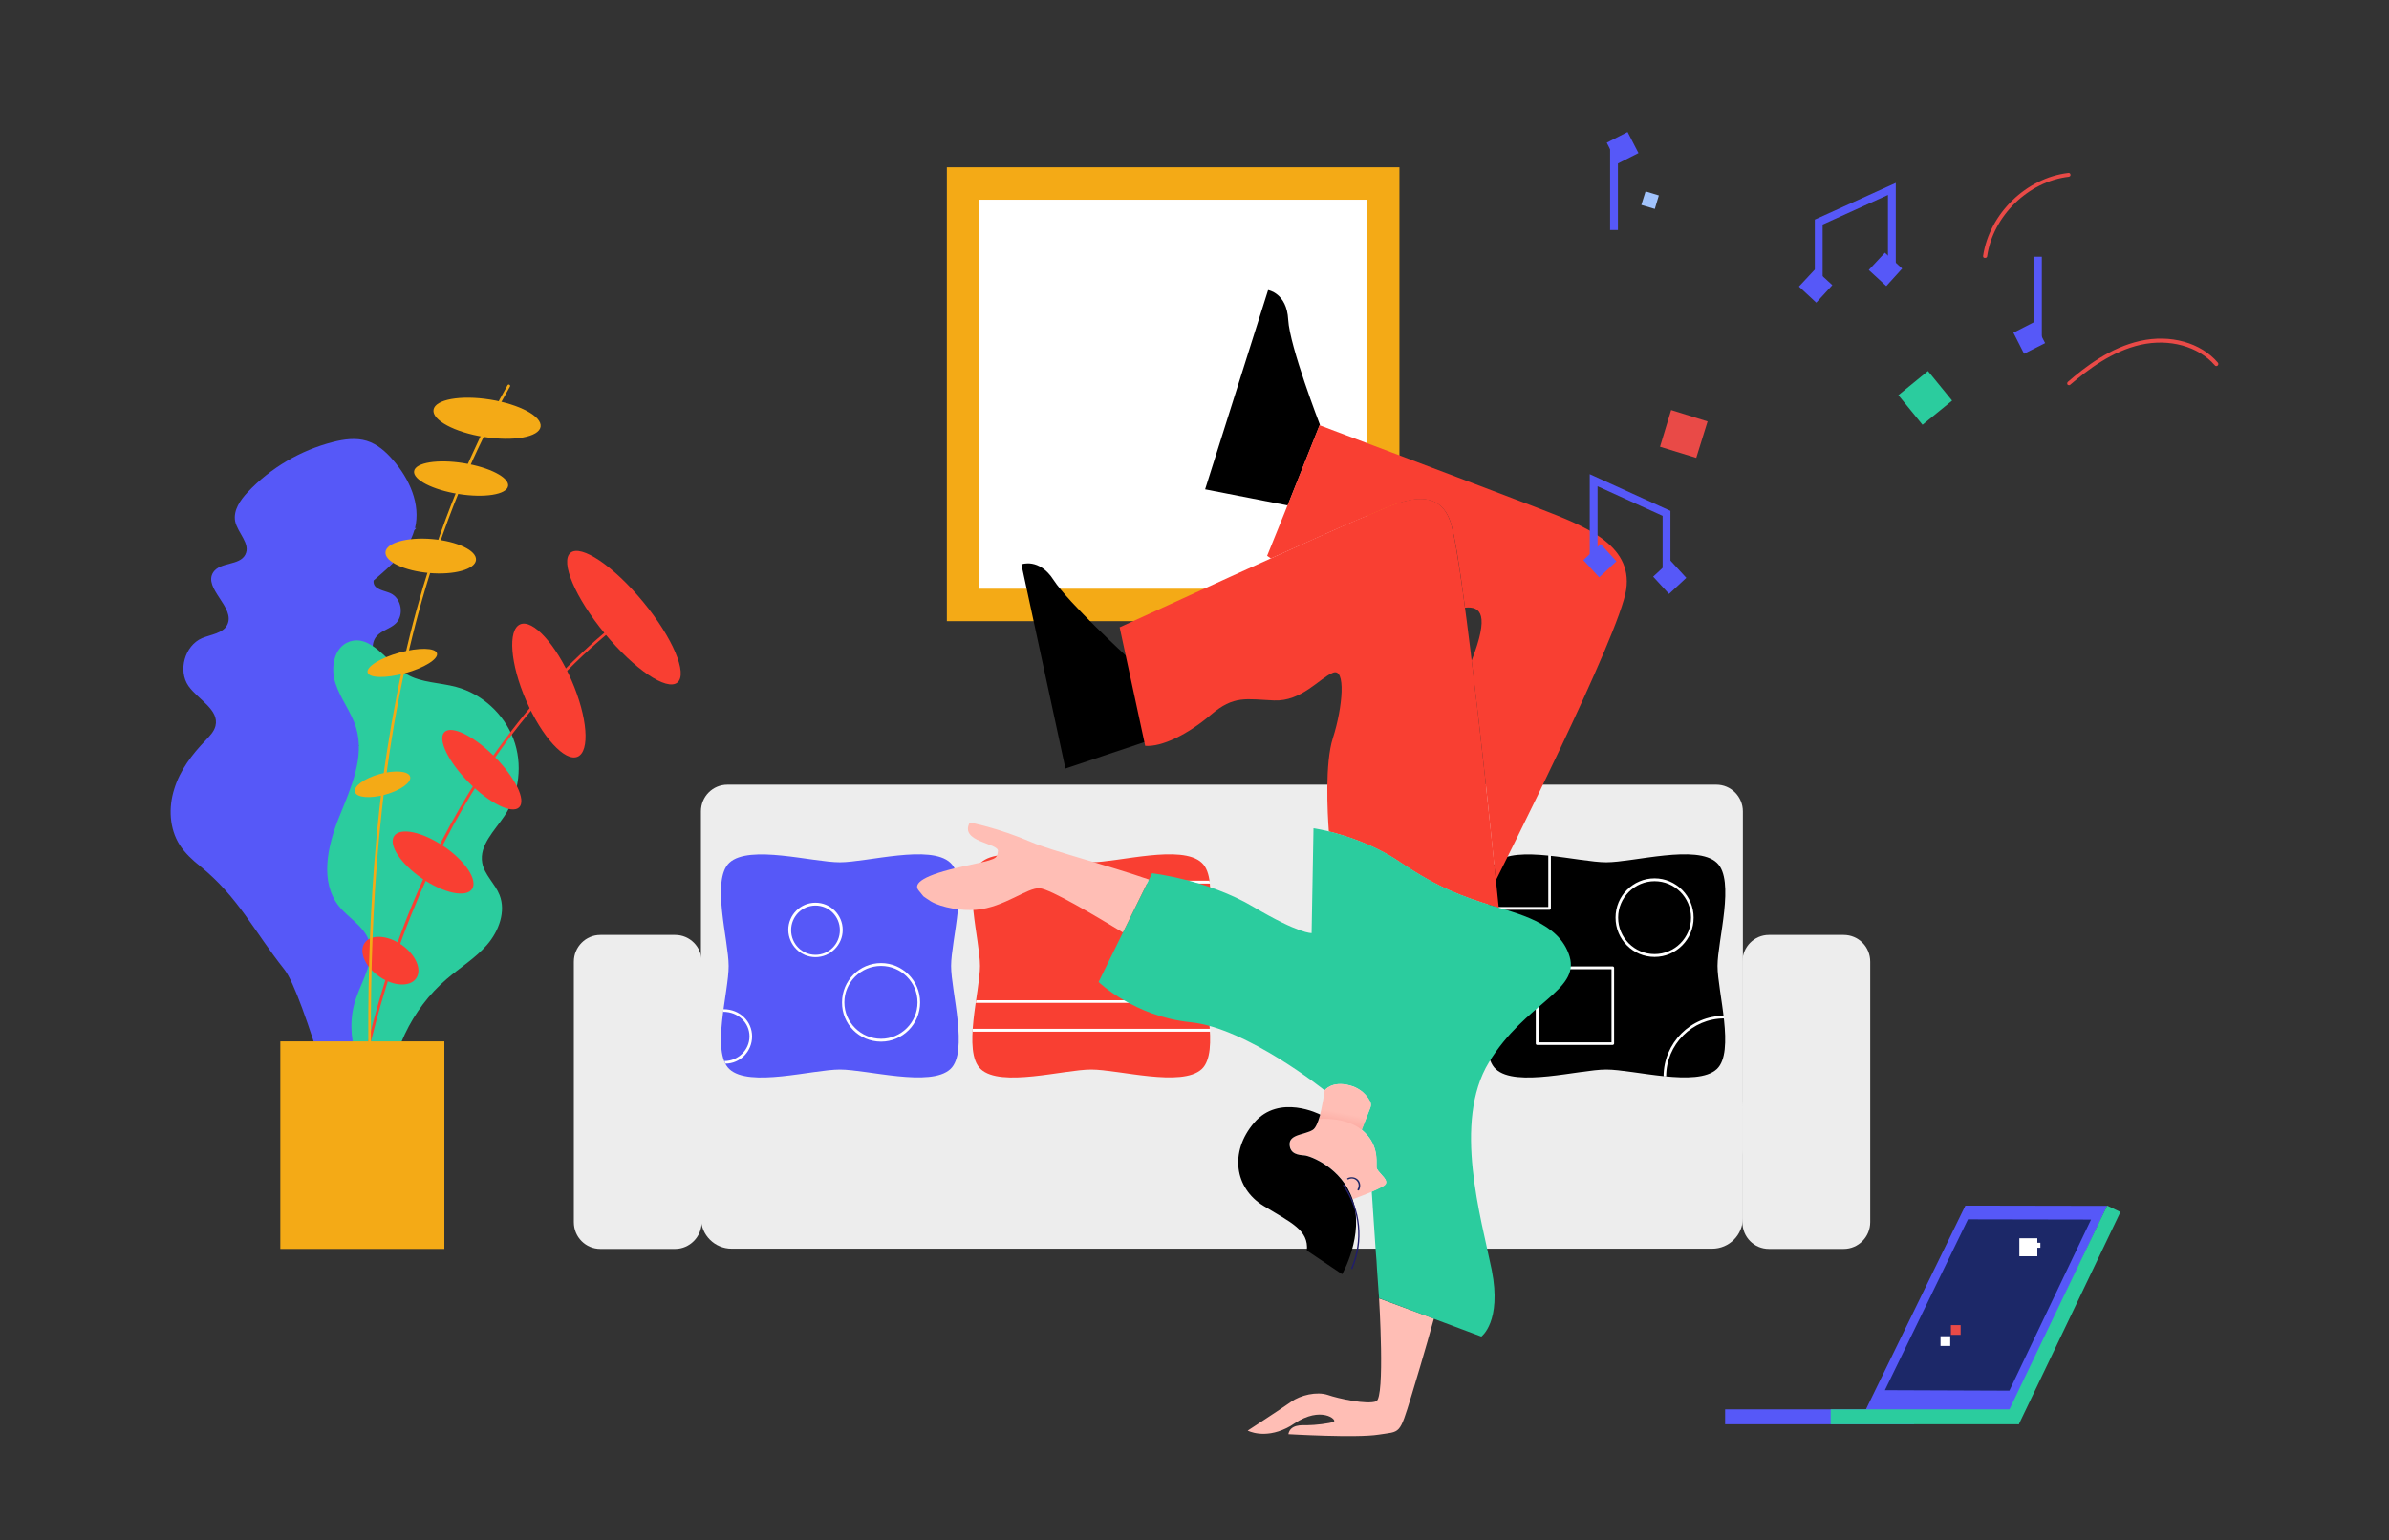 <?xml version="1.0" encoding="utf-8"?>
<!-- Generator: Adobe Illustrator 24.2.0, SVG Export Plug-In . SVG Version: 6.00 Build 0)  -->
<svg version="1.1" id="Layer_1" xmlns="http://www.w3.org/2000/svg" xmlns:xlink="http://www.w3.org/1999/xlink" x="0px" y="0px"
	 viewBox="0 0 846.87 546.18" style="enable-background:new 0 0 846.87 546.18;" xml:space="preserve">
<rect x="0" y="0" width="846.87" height="546.18" fill="#333333" stroke="none"/>
<style type="text/css">
	.st0{fill:#5658F8;}
	.st1{fill:#F4AA16;}
	.st2{fill:#F93F32;}
	.st3{fill:#D0A8EF;}
	.st4{fill:#2BCC9E;}
	.st5{clip-path:url(#SVGID_2_);}
	.st6{fill:url(#SVGID_3_);}
	.st7{fill:url(#man_s_handVjx7U3gLtoPkHPHhxV7Li_1_);}
	.st8{fill:url(#neckVjx7U3gLtoPkHPHhxV7Li_1_);}
	.st9{fill:#FFBEB6;}
	.st10{fill:url(#L_handVjx7U3gLtoPkHPHhxV7Li_1_);}
	.st11{fill:url(#R_handVjx7U3gLtoPkHPHhxV7Li_1_);}
	.st12{fill:url(#R_hand-2Vjx7U3gLtoPkHPHhxV7Li_1_);}
	.st13{fill:#1C2868;}
	.st14{fill:url(#neck-2Vjx7U3gLtoPkHPHhxV7Li_1_);}
	.st15{clip-path:url(#SVGID_5_);}
	.st16{clip-path:url(#SVGID_7_);}
	.st17{fill:#FFFFFF;}
	.st18{clip-path:url(#SVGID_9_);}
	.st19{clip-path:url(#SVGID_11_);}
	.st20{fill:url(#SVGID_12_);}
	.st21{fill:#F2A19C;}
	.st22{fill:#428DFC;}
	.st23{fill:#E94A47;}
	.st24{fill:url(#SVGID_13_);}
	.st25{clip-path:url(#SVGID_15_);}
	.st26{fill:#151A4F;}
	.st27{fill:#A1C3FC;}
	.st28{fill:url(#SVGID_16_);}
	.st29{fill:url(#SVGID_17_);}
	.st30{clip-path:url(#SVGID_19_);}
	.st31{fill:#EDEDED;}
	.st32{fill:#FFBEB5;}
	.st33{fill:url(#neck_2_xGruMkGDCgbOE6Pbps4Fx_1_);}
	.st34{fill:#201D6B;}
	.st35{fill:none;stroke:#428DFC;stroke-width:3.56;stroke-linecap:round;stroke-miterlimit:17.8;}
	.st36{fill:#B3C9EE;}
	.st37{fill:#1D72D8;}
	.st38{fill:#81AEF2;}
	.st39{fill:#D6D7D8;}
	.st40{fill:#D62929;}
	.st41{fill:#5BABF2;}
	.st42{fill:#FF4945;}
	.st43{fill:#1B236D;}
	.st44{fill:url(#SVGID_20_);}
	.st45{fill:#74B4F7;}
	.st46{fill:#EEEEEE;}
	.st47{fill:none;stroke:#E94A47;stroke-width:0.867;stroke-miterlimit:8.666;}
</style>
<g>
	<g>
		<path class="st31" d="M257.87,416.67h350.56c5.2,0,9.4-4.2,9.4-9.48V287.71c0-5.2-4.2-9.48-9.4-9.48H257.87
			c-5.2,0-9.4,4.2-9.4,9.48v119.48C248.47,412.47,252.67,416.67,257.87,416.67z"/>
		<path class="st0" d="M146.86,188.03c0.25-0.25,0.42-0.5,0.67-0.76c-0.17,0-0.25,0-0.42,0c2.1-8.47-2.01-17.54-7.8-24.16
			c-2.52-2.94-5.54-5.62-9.31-6.8c-3.86-1.17-8.05-0.59-12,0.42c-11.5,2.94-22.07,9.15-30.21,17.79c-2.6,2.77-5.12,6.38-4.45,10.24
			c0.84,4.2,5.62,8.05,3.61,11.91c-2.01,3.94-8.81,2.52-11.33,6.21c-3.78,5.71,7.97,12.5,4.95,18.63c-1.51,3.1-5.79,3.44-8.98,4.78
			c-6.13,2.68-8.56,11.5-4.78,16.95c3.44,4.87,10.99,8.39,9.57,14.18c-0.5,2.01-2.1,3.61-3.52,5.12
			c-4.78,4.95-9.06,10.57-11.08,17.2c-2.1,6.54-1.76,14.1,1.93,19.89c1.93,2.94,4.53,5.37,7.3,7.55
			c13.59,11.08,18.88,22.82,29.79,36.58c6.8,8.64,21.98,63.77,25.68,79.21c2.77-22.57,9.31-89.69,12-93.47
			c2.68-3.69,4.11-8.98,1.85-12.92c-1.68-2.94-4.87-4.45-7.64-6.46c-2.77-1.93-5.29-5.03-4.7-8.31c0.34-1.51,1.26-2.85,2.27-4.03
			c3.1-3.86,6.71-7.3,8.98-11.66c2.27-4.36,2.94-10.07,0-14.1c-2.68-3.78-7.97-5.37-12.08-7.72c3.52-2.68,8.64-4.53,11.5-7.97
			c2.18-2.6,3.02-6.38,2.1-9.73c-1.01-3.52-3.61-6.21-5.79-9.23c0.42-1.76,0.34-3.44-0.76-5.03c-0.5-0.84-1.26-1.51-2.1-2.01
			c-0.08-1.76,0.25-3.44,1.43-4.78c1.76-2.01,4.78-2.6,6.71-4.45c3.1-2.94,2.1-8.98-1.85-10.74c-2.27-1.01-5.54-1.26-5.96-3.69
			c-0.08-0.25,0-0.59,0-0.84C138.56,200.53,144.77,195.41,146.86,188.03z"/>
		<path class="st4" d="M177.07,317.33c-1.59-4.03-5.37-7.13-6.13-11.41c-1.09-6.21,4.36-11.33,7.89-16.61
			c5.29-7.89,6.54-18.38,3.19-27.27c-3.36-8.89-11.16-16.03-20.31-18.46c-5.87-1.59-12.25-1.43-17.45-4.45
			c-7.05-4.2-12.67-14.35-20.47-11.58c-5.45,1.93-6.71,9.31-4.87,14.77c1.76,5.45,5.62,10.15,7.3,15.69
			c3.19,10.57-1.93,21.56-6.04,31.8c-4.11,10.24-6.88,22.82-0.08,31.46c3.36,4.2,8.64,6.96,10.57,12c2.6,6.8-2.18,13.93-4.53,20.89
			c-4.36,12.84,0.59,28.36,11.75,36.16c0.34-16.36,7.97-32.47,20.39-43.13c4.78-4.11,10.32-7.47,14.43-12.25
			S179.42,323.2,177.07,317.33z"/>
		<path class="st2" d="M122.28,414.91c0.25,0,0.42-0.17,0.5-0.42c3.52-25.09,8.81-48.58,15.77-69.89c0.08-0.25-0.08-0.5-0.34-0.59
			c-0.25-0.08-0.5,0.08-0.59,0.34c-6.96,21.4-12.25,44.97-15.77,70.06C121.78,414.57,121.94,414.82,122.28,414.91
			C122.2,414.91,122.28,414.91,122.28,414.91z"/>
		
			<ellipse transform="matrix(0.565 -0.825 0.825 0.565 -220.681 262.54)" class="st2" cx="138.47" cy="340.41" rx="6.88" ry="11.08"/>
		<path class="st2" d="M139.65,340.15c0.17,0,0.42-0.08,0.42-0.34c3.52-10.4,7.64-20.56,12-30.12c0.08-0.25,0-0.5-0.25-0.67
			c-0.25-0.08-0.5,0-0.67,0.25c-4.45,9.57-8.47,19.72-12.08,30.21c-0.08,0.25,0.08,0.5,0.34,0.59
			C139.48,340.15,139.56,340.15,139.65,340.15z"/>
		
			<ellipse transform="matrix(0.564 -0.826 0.826 0.564 -185.524 260.215)" class="st2" cx="153.48" cy="305.67" rx="6.88" ry="16.7"/>
		<path class="st2" d="M153.24,306.67c0.17,0,0.34-0.08,0.42-0.25c1.34-2.77,2.68-5.62,4.11-8.31c3.86-7.47,8.05-14.68,12.5-21.65
			c0.17-0.25,0.08-0.5-0.17-0.67s-0.5-0.08-0.67,0.17c-4.45,6.96-8.73,14.26-12.59,21.73c-1.43,2.68-2.77,5.54-4.11,8.31
			c-0.08,0.25,0,0.5,0.25,0.67C153.07,306.67,153.16,306.67,153.24,306.67z"/>
		
			<ellipse transform="matrix(0.71 -0.705 0.705 0.71 -142.754 199.423)" class="st2" cx="170.61" cy="272.93" rx="6.46" ry="18.79"/>
		<path class="st2" d="M172.2,273.11c0.17,0,0.34-0.08,0.42-0.25c5.96-8.98,12.5-17.45,19.38-25.26c0.17-0.17,0.17-0.5-0.08-0.67
			c-0.17-0.17-0.5-0.17-0.67,0.08c-6.88,7.89-13.42,16.36-19.47,25.34c-0.17,0.25-0.08,0.5,0.17,0.67
			C172.04,273.11,172.12,273.11,172.2,273.11z"/>
		
			<ellipse transform="matrix(0.917 -0.398 0.398 0.917 -81.413 97.802)" class="st2" cx="194.69" cy="244.86" rx="8.81" ry="25.59"/>
		<path class="st2" d="M195.28,243.74c0.17,0,0.25-0.08,0.34-0.17c7.05-7.72,14.6-14.77,22.49-21.14c0.17-0.17,0.25-0.5,0.08-0.67
			c-0.17-0.17-0.5-0.25-0.67-0.08c-7.89,6.38-15.44,13.51-22.57,21.23c-0.17,0.17-0.17,0.5,0,0.67
			C195.03,243.74,195.19,243.74,195.28,243.74z"/>
		
			<ellipse transform="matrix(0.772 -0.636 0.636 0.772 -88.828 190.522)" class="st2" cx="221.1" cy="219.06" rx="8.81" ry="29.79"/>
		<path class="st1" d="M132.52,424.47L132.52,424.47c0.25,0,0.5-0.25,0.5-0.5c-1.85-40.36-3.02-88.1,2.35-136.68
			c0.25-2.27,0.5-4.45,0.76-6.71c0-0.25-0.17-0.5-0.42-0.5c-0.25,0-0.5,0.17-0.5,0.42c-0.25,2.27-0.5,4.45-0.76,6.71
			c-5.37,48.67-4.2,96.41-2.35,136.77C132.1,424.22,132.27,424.47,132.52,424.47z"/>
		
			<ellipse transform="matrix(0.964 -0.267 0.267 0.964 -69.294 46.263)" class="st1" cx="135.54" cy="278.04" rx="10.15" ry="3.78"/>
		<path class="st1" d="M136.12,277.81c0.25,0,0.42-0.17,0.5-0.42c1.76-13.76,4.11-27.27,6.88-40.02c0.08-0.25-0.08-0.5-0.34-0.59
			c-0.25-0.08-0.5,0.08-0.59,0.34c-2.77,12.84-5.12,26.35-6.96,40.11C135.54,277.47,135.79,277.72,136.12,277.81
			C136.04,277.81,136.04,277.81,136.12,277.81z"/>
		
			<ellipse transform="matrix(0.964 -0.267 0.267 0.964 -57.536 46.54)" class="st1" cx="142.52" cy="235.03" rx="12.75" ry="3.78"/>
		<path class="st1" d="M143.68,234.51c0.25,0,0.42-0.17,0.5-0.34c2.6-11.66,5.71-23.07,9.23-33.9c0.08-0.25-0.08-0.5-0.34-0.59
			c-0.25-0.08-0.5,0.08-0.59,0.34c-3.52,10.91-6.63,22.32-9.23,33.98c-0.08,0.25,0.08,0.5,0.34,0.59
			C143.68,234.51,143.68,234.51,143.68,234.51z"/>
		
			<ellipse transform="matrix(0.086 -0.996 0.996 0.086 -56.812 332.358)" class="st1" cx="152.76" cy="197.15" rx="6.04" ry="16.11"/>
		<path class="st1" d="M154.33,196.25c0.17,0,0.42-0.17,0.42-0.34c2.6-7.72,5.45-15.44,8.47-22.74c0.08-0.25,0-0.5-0.25-0.59
			c-0.25-0.08-0.5,0-0.59,0.25c-3.02,7.38-5.87,15.02-8.47,22.82c-0.08,0.25,0.08,0.5,0.34,0.59
			C154.25,196.25,154.25,196.25,154.33,196.25z"/>
		
			<ellipse transform="matrix(0.157 -0.988 0.988 0.157 -30.011 304.505)" class="st1" cx="163.44" cy="169.84" rx="5.54" ry="16.86"/>
		<path class="st1" d="M164.32,169.9c0.17,0,0.34-0.08,0.42-0.25c1.93-4.61,4.03-9.23,6.21-13.68c0.67-1.34,1.34-2.68,1.93-4.03
			c0.08-0.25,0-0.5-0.25-0.67c-0.25-0.08-0.5,0-0.67,0.25c-0.67,1.34-1.34,2.68-2.01,4.03c-2.1,4.45-4.2,9.06-6.21,13.68
			c-0.08,0.25,0,0.5,0.25,0.59C164.15,169.9,164.23,169.9,164.32,169.9z"/>
		
			<ellipse transform="matrix(0.157 -0.988 0.988 0.157 -1.123 295.579)" class="st1" cx="172.65" cy="148.45" rx="6.71" ry="19.21"/>
		<path class="st1" d="M174.97,147.17c0.17,0,0.34-0.08,0.42-0.25c1.76-3.36,3.52-6.63,5.37-9.82c0.17-0.25,0.08-0.5-0.17-0.67
			c-0.25-0.17-0.5-0.08-0.67,0.17c-1.85,3.19-3.61,6.54-5.37,9.9c-0.08,0.25,0,0.5,0.17,0.67
			C174.81,147.17,174.89,147.17,174.97,147.17z"/>
		<rect x="99.37" y="369.26" class="st1" width="58.15" height="73.59"/>
		<path class="st31" d="M653.57,442.85h-26.51c-5.2,0-9.4-4.2-9.4-9.48v-92.38c0-5.2,4.2-9.48,9.4-9.48h26.51
			c5.2,0,9.4,4.2,9.4,9.48v92.38C662.97,438.57,658.77,442.85,653.57,442.85z"/>
		<path class="st31" d="M239.33,442.85h-26.51c-5.2,0-9.4-4.2-9.4-9.48v-92.38c0-5.2,4.2-9.48,9.4-9.48h26.51
			c5.2,0,9.4,4.2,9.4,9.48v92.38C248.73,438.57,244.45,442.85,239.33,442.85z"/>
		<path class="st31" d="M259.38,381.93h347.54c6.04,0,10.91,4.87,10.91,10.91v39.02c0,6.04-4.87,10.91-10.91,10.91H259.38
			c-6.04,0-10.91-4.87-10.91-10.91v-39.02C248.56,386.8,253.42,381.93,259.38,381.93z"/>
		<path d="M530.23,379.08c7.05,6.63,29.53,0.17,39.18,0.17c9.65,0,32.14,6.38,39.18-0.17c6.54-6.13,0.25-27.52,0.25-36.58
			c0-8.98,6.38-30.46-0.25-36.58c-7.05-6.63-29.53-0.17-39.18-0.17c-9.65,0-32.14-6.38-39.18,0.17c-6.54,6.13-0.25,27.52-0.25,36.58
			C529.98,351.47,523.6,372.95,530.23,379.08z"/>
		<path class="st2" d="M347.65,379.08c7.05,6.63,29.53,0.17,39.18,0.17c9.65,0,32.14,6.38,39.18-0.17
			c6.54-6.13,0.25-27.52,0.25-36.58c0-8.98,6.38-30.46-0.25-36.58c-7.05-6.63-29.53-0.17-39.18-0.17c-9.65,0-32.14-6.38-39.18,0.17
			c-6.54,6.13-0.25,27.52-0.25,36.58C347.4,351.47,341.11,372.95,347.65,379.08z"/>
		<path class="st0" d="M258.54,379.08c7.05,6.63,29.53,0.17,39.18,0.17c9.65,0,32.14,6.38,39.18-0.17
			c6.54-6.13,0.25-27.52,0.25-36.58c0-8.98,6.38-30.46-0.25-36.58c-7.05-6.63-29.53-0.17-39.18-0.17c-9.65,0-32.14-6.38-39.18,0.17
			c-6.54,6.13-0.25,27.52-0.25,36.58C258.37,351.47,252,372.95,258.54,379.08z"/>
		<path class="st17" d="M586.53,339.31c7.64,0,13.84-6.21,13.84-13.93c0-7.64-6.21-13.93-13.84-13.93s-13.84,6.21-13.84,13.93
			C572.68,333.1,578.89,339.31,586.53,339.31z M586.53,312.46c7.13,0,12.92,5.79,12.92,12.92c0,7.13-5.79,12.92-12.92,12.92
			s-12.92-5.79-12.92-12.92C573.61,318.25,579.48,312.46,586.53,312.46z"/>
		<path class="st17" d="M312.33,369.35c7.64,0,13.84-6.21,13.84-13.93c0-7.64-6.21-13.93-13.84-13.93s-13.84,6.21-13.84,13.93
			C298.4,363.14,304.61,369.35,312.33,369.35z M312.33,342.5c7.13,0,12.92,5.79,12.92,12.92s-5.79,12.92-12.92,12.92
			s-13.01-5.79-13.01-12.92S305.19,342.5,312.33,342.5z"/>
		<path class="st17" d="M589.72,381.68h0.92c0-11.33,9.23-20.56,20.56-20.56v-0.92C599.37,360.12,589.72,369.85,589.72,381.68z"/>
		<path class="st17" d="M544.91,370.52h26.77c0.25,0,0.5-0.25,0.5-0.5v-26.85c0-0.25-0.25-0.5-0.5-0.5h-26.77
			c-0.25,0-0.5,0.25-0.5,0.5v26.85C544.41,370.35,544.66,370.52,544.91,370.52z M571.26,369.6h-25.84v-25.93h25.84V369.6z"/>
		<path class="st17" d="M527.54,322.61h21.73c0.25,0,0.5-0.25,0.5-0.5v-18.88h-0.92v18.38h-21.31V322.61z"/>
		<polygon class="st17" points="344.8,313.3 428.95,313.3 428.7,312.29 344.97,312.29 		"/>
		<polygon class="st17" points="345.89,355.59 427.86,355.59 427.78,354.66 346.06,354.66 		"/>
		<polygon class="st17" points="344.8,365.82 429.04,365.82 428.95,364.82 344.8,364.82 		"/>
		<path class="st17" d="M289.08,339.39c5.29,0,9.65-4.36,9.65-9.65s-4.28-9.65-9.65-9.65s-9.65,4.36-9.65,9.65
			C279.52,335.11,283.8,339.39,289.08,339.39z M289.08,321.1c4.78,0,8.64,3.86,8.64,8.73c0,4.87-3.86,8.73-8.64,8.73
			s-8.64-3.86-8.64-8.73C280.44,324.96,284.3,321.1,289.08,321.1z"/>
		<path class="st17" d="M257.12,377.15c5.29,0,9.48-4.36,9.48-9.65c0-5.29-4.28-9.65-10.15-9.65l-0.08,0.92
			c5.29,0,9.31,3.86,9.31,8.73c0,4.87-4.11,8.73-8.89,8.73L257.12,377.15z"/>
		<rect x="335.65" y="59.32" class="st1" width="160.43" height="160.93"/>
		<rect x="347.06" y="70.81" class="st17" width="137.52" height="137.94"/>
	</g>
	<g>
		<path id="R_hand_6_xGruMkGDCgbOE6Pbps4Fx" class="st32" d="M488.86,460.38c0,0,2.18,35.24-1.01,36.5
			c-3.19,1.26-13.34-0.92-17.2-2.27c-3.86-1.26-9.57,0-13.09,2.52c-3.52,2.52-15.27,10.15-15.27,10.15s5.71,3.1,13.84-0.92
			c0.84-0.42,1.76-0.92,2.68-1.59c9.57-6.38,15.27-1.26,14.01-0.67c-1.26,0.67-7.05,1.26-9.23,1.26s-6.21-0.34-6.88,3.19
			c0,0,24.16,1.43,31.97,0.17s7.3,0.42,11.66-13.84c4.36-14.26,7.97-27.35,7.97-27.35L488.86,460.38z"/>
		<path id="R_shoe_1_xGruMkGDCgbOE6Pbps4Fx" d="M405.96,263.04l-28.28,9.48l-15.61-72.41c0,0,6.29-2.43,11.41,5.54
			c5.2,8.05,26.09,27.27,26.09,27.27L405.96,263.04z"/>
		<path id="L_shoe_1_xGruMkGDCgbOE6Pbps4Fx" d="M456.48,179.22l-29.28-5.71l22.32-70.65c0,0,6.63,1.01,7.13,10.49
			c0.5,9.48,11.24,37.25,11.24,37.25L456.48,179.22z"/>
		<g id="L_trousersxGruMkGDCgbOE6Pbps4Fx">
			<path class="st2" d="M449.18,197.09c0,0,0.5,0.34,1.34,0.92c15.44-6.96,29.12-13.09,32.56-14.43
				c9.06-3.52,26.01-13.76,31.13,1.59c1.34,4.03,3.19,15.52,5.12,30.29c5.71-0.59,8.64,2.6,2.35,18.79
				c3.44,28.11,6.88,60.83,8.56,77.95c2.1-4.28,44.05-87.43,46.23-103.2c2.35-16.11-15.35-22.65-29.95-28.36
				c-2.27-0.92-5.71-2.18-9.9-3.78c-22.99-8.81-68.89-26.09-68.89-26.09l-12.5,31.38L449.18,197.09z"/>
		</g>
		<g id="R_trousersxGruMkGDCgbOE6Pbps4Fx">
			<path class="st2" d="M396.9,222.43l9.06,42.04c5.87,0.42,14.94-3.94,23.24-10.99c8.22-7.05,12.59-5.54,22.4-5.12
				c9.82,0.42,16.11-7.89,20.89-9.82c4.7-1.93,3.52,12.17,0,23.16c-2.85,8.81-1.93,26.43-1.43,33.14
				c5.96,1.51,15.94,4.61,25.09,10.82c14.26,9.65,22.65,12.25,31.88,15.27c1.01,0.34,2.1,0.67,3.27,1.01
				c-1.59-15.69-12.42-122.67-17.12-136.85c-5.12-15.35-22.07-5.12-31.13-1.59C474.1,187.02,396.9,222.43,396.9,222.43z"/>
		</g>
		<path id="R_hand_2_xGruMkGDCgbOE6Pbps4Fx" class="st32" d="M325.58,315.65l1.76,2.18c0.67,0.5,1.59,1.09,2.6,1.76
			c3.94,2.35,11.41,3.44,16.03,3.02c10.07-0.84,18.29-8.05,22.65-7.64c3.78,0.34,19.63,9.73,29.45,15.69l9.23-18.79
			c-14.26-4.95-34.9-10.32-41.45-13.17c-12.33-5.29-22.07-7.05-22.07-7.05c-3.86,6.96,10.4,7.3,9.98,10.15
			c-0.42,2.85-0.08,2.77-12.5,5.45C327.35,310.28,323.65,313.21,325.58,315.65z"/>
		<path class="st4" d="M389.44,348.2c0,0,12.67,12.25,32.56,14.26c19.97,2.01,47.57,24.16,47.57,24.16s2.52-3.44,8.89-1.76
			c0.34,0.08,0.59,0.17,0.84,0.25c0.5,0.17,1.01,0.34,1.43,0.59c0.67,0.34,1.34,0.76,1.85,1.17c0.17,0.08,0.34,0.25,0.42,0.34
			c0.17,0.17,0.34,0.25,0.42,0.42c0.17,0.17,0.25,0.25,0.42,0.42c0.84,0.92,1.34,1.76,1.76,2.43v0.08c0,0.08,0.08,0.08,0.08,0.08
			c0,0.08,0,0.08,0.08,0.08c0.25,0.59,0.25,1.17,0.08,1.76c0,0.08-0.08,0.17-0.08,0.25l-3.1,7.8c0.25,0.25,0.5,0.42,0.76,0.67
			c0.25,0.25,0.42,0.42,0.67,0.67c5.2,5.45,3.44,11.5,3.94,12.5c1.26,2.18,4.61,4.2,2.77,5.79c-0.67,0.59-2.6,1.43-4.53,2.35
			l0.34,5.03v0.17l1.09,16.19l0.25,3.1l0.17,2.85v0.08l0.5,7.05v0.17l0.25,3.19l36.25,13.59c0,0,7.3-5.29,3.69-23.58
			c-3.69-18.29-13.93-52.44-1.01-73.67c13.01-21.23,32.22-25.26,28.61-37.51c-3.69-12.25-18.96-15.27-28.28-18.29
			c-9.31-3.02-17.62-5.62-31.88-15.27c-14.26-9.65-30.63-11.91-30.63-11.91l-0.67,37.17c0,0-4.36,0.34-20.64-9.31
			c-16.28-9.65-35.91-11.91-35.91-11.91L389.44,348.2z"/>
		
			<linearGradient id="neck_2_xGruMkGDCgbOE6Pbps4Fx_1_" gradientUnits="userSpaceOnUse" x1="-27493.275" y1="31913.08" x2="-27460.344" y2="32081.723" gradientTransform="matrix(-0.052 0 0 0.052 -953.066 -1265.091)">
			<stop  offset="0.038" style="stop-color:#FFBEB5"/>
			<stop  offset="1" style="stop-color:#F99A91"/>
		</linearGradient>
		<path id="neck_2_xGruMkGDCgbOE6Pbps4Fx" class="st33" d="M482.74,400.64l3.02-7.8c0.34-0.76,0.25-1.59-0.08-2.35
			c-0.84-1.68-2.85-4.45-7.22-5.62c-6.38-1.76-8.89,1.76-8.89,1.76s-0.76,5.96-2.1,10.24"/>
		<path id="face_3_xGruMkGDCgbOE6Pbps4Fx" class="st32" d="M482.74,400.64c6.96,5.79,4.78,12.75,5.37,13.84
			c1.26,2.18,4.61,4.2,2.77,5.79c-1.85,1.51-11.33,4.95-11.33,4.95c-3.86-11.16-14.94-15.35-17.03-15.52
			c-2.1-0.17-4.78-0.25-5.29-3.44c-0.67-4.2,5.45-3.94,8.14-5.62c0.84-0.5,1.51-2.01,2.1-3.86
			C467.55,396.78,476.95,395.86,482.74,400.64z"/>
		<g id="hair_3_xGruMkGDCgbOE6Pbps4Fx">
			<path id="hair_4_xGruMkGDCgbOE6Pbps4Fx" d="M447.75,427.49c10.07,6.13,16.19,8.64,15.52,15.94l12.5,8.39
				c0,0,7.97-13.84,3.69-26.6c-0.08,0,0,0,0,0c-3.86-11.16-14.94-15.35-17.03-15.52c-2.1-0.17-5.12-0.42-5.29-3.86
				c-0.17-3.69,5.45-3.44,8.22-5.2c1.01-0.59,1.85-2.68,2.52-5.03c0.08-0.17,0.08-0.25,0.08-0.42c0,0-14.52-7.55-23.41,2.94
				C435.67,408.53,437.76,421.28,447.75,427.49z"/>
			<path id="hair_7_xGruMkGDCgbOE6Pbps4Fx" class="st34" d="M476.53,420.19c5.96,8.89,7.05,19.72,2.94,29.62
				c-0.17,0.34-0.67,0.17-0.5-0.17c4.11-9.73,3.1-20.47-2.85-29.2C475.86,420.19,476.36,419.94,476.53,420.19L476.53,420.19z"/>
		</g>
		<g id="eye_2_xGruMkGDCgbOE6Pbps4Fx">
			<path id="eyexGruMkGDCgbOE6Pbps4Fx" class="st13" d="M481.23,421.7c1.34-2.18-0.92-4.7-3.27-3.52c-0.34,0.17-0.59-0.34-0.25-0.42
				c1.17-0.59,2.68-0.42,3.69,0.59c0.92,1.01,1.01,2.52,0.34,3.69C481.48,422.29,481.06,422.04,481.23,421.7L481.23,421.7z"/>
		</g>
	</g>
	<g>
		<polygon class="st0" points="643.42,95.48 637.71,101.6 643.84,107.31 649.54,101.1 		"/>
		<polygon class="st0" points="721.11,114.19 713.73,117.97 717.51,125.43 724.97,121.66 		"/>
		<polygon class="st0" points="668.17,89.61 662.46,95.73 668.67,101.44 674.29,95.23 		"/>
		<polygon class="st0" points="643.33,101.35 646.1,101.35 646.1,79.62 669.26,69.13 669.26,95.48 672.03,95.48 672.03,64.85 
			643.33,77.86 		"/>
		<polygon class="st0" points="586.03,204.47 591.65,210.6 597.77,204.89 592.15,198.77 		"/>
		<polygon class="st0" points="561.27,198.6 566.9,204.72 573.02,199.02 567.4,192.89 		"/>
		<polygon class="st0" points="589.38,204.64 592.15,204.64 592.15,181.15 563.54,168.14 563.54,198.77 566.31,198.77 
			566.31,172.42 589.38,182.91 		"/>
		<rect x="721.03" y="91.03" class="st0" width="2.77" height="30.21"/>
		<polygon class="st0" points="573.36,58.06 580.82,54.28 576.96,46.81 569.58,50.59 		"/>
		<rect x="570.76" y="51.35" class="st0" width="2.77" height="30.21"/>
		<polygon class="st27" points="586.61,74.08 588.04,69.3 583.34,67.87 581.83,72.66 		"/>
		<polygon class="st23" points="601.3,162.35 605.32,149.43 592.4,145.4 588.46,158.41 		"/>
		<polygon class="st4" points="681.51,150.61 692,142.05 683.44,131.56 672.95,140.12 		"/>
		<path class="st23" d="M703.75,91.45c0.34,0,0.67-0.25,0.67-0.59c2.1-14.35,14.6-26.51,28.95-28.19c0.42-0.08,0.67-0.42,0.59-0.76
			c-0.08-0.42-0.42-0.67-0.76-0.59c-14.94,1.76-27.94,14.43-30.21,29.37c-0.08,0.42,0.17,0.76,0.59,0.76
			C703.66,91.45,703.66,91.45,703.75,91.45z"/>
		<path class="st23" d="M733.45,136.59c0.17,0,0.34-0.08,0.42-0.17c6.29-5.37,14.85-11.91,25-14.18c10.24-2.27,20.47,0.59,26.26,7.3
			c0.25,0.34,0.67,0.34,1.01,0.08c0.25-0.25,0.34-0.67,0.08-1.01c-6.04-7.13-16.86-10.15-27.6-7.72
			c-10.49,2.35-19.21,8.98-25.59,14.52c-0.25,0.25-0.34,0.67-0.08,1.01C733.11,136.51,733.28,136.59,733.45,136.59z"/>
	</g>
	<g>
		<rect x="611.53" y="499.74" class="st0" width="66.96" height="5.29"/>
		<polygon class="st0" points="661.04,500.57 711.38,502.84 746.96,427.58 696.7,427.49 		"/>
		<polygon class="st4" points="710.88,502.76 715.66,505.02 751.66,429.76 746.96,427.49 		"/>
		<rect x="648.95" y="499.74" class="st4" width="66.7" height="5.29"/>
		<polygon class="st13" points="668.17,492.94 712.3,493.11 741.25,432.44 697.62,432.36 		"/>
		<rect x="715.83" y="439.07" class="st17" width="6.38" height="6.38"/>
		<rect x="721.53" y="440.67" class="st17" width="1.76" height="1.76"/>
		<rect x="691.58" y="469.87" class="st23" width="3.44" height="3.44"/>
		<rect x="687.89" y="473.81" class="st17" width="3.44" height="3.44"/>
	</g>
</g>
</svg>
